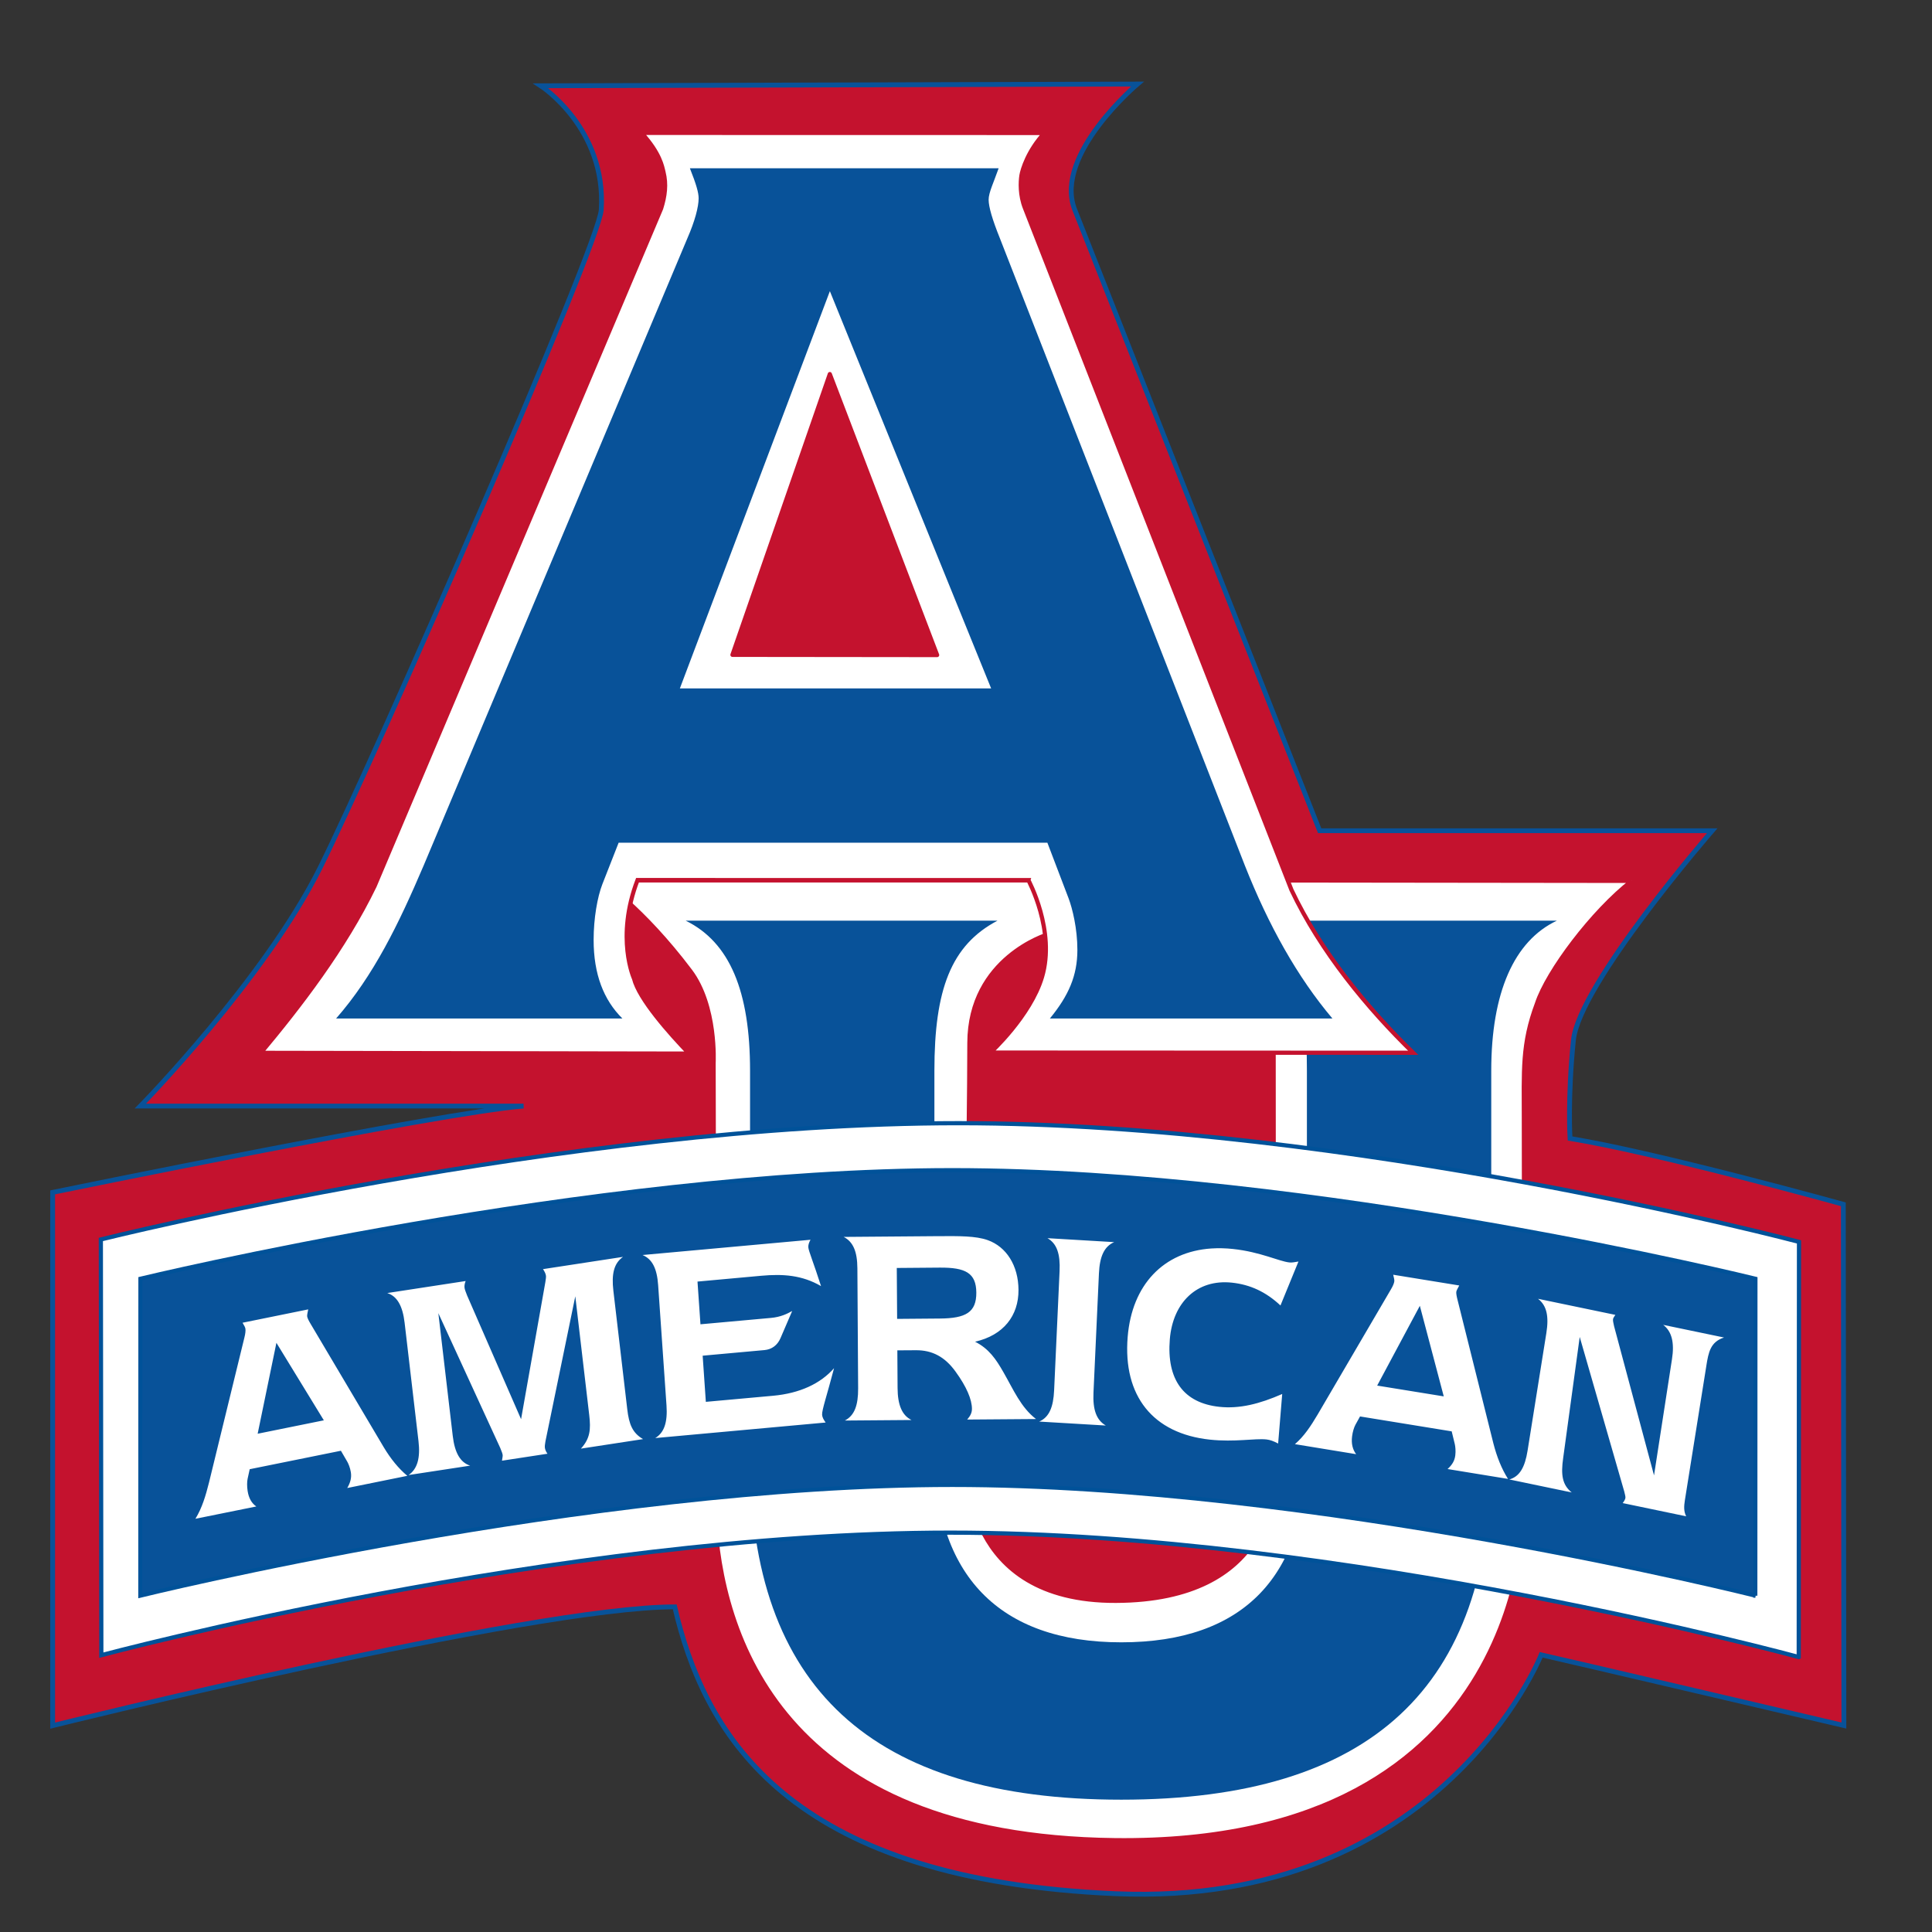<?xml version="1.0" encoding="UTF-8" standalone="no"?>
<svg width="250px" height="250px" viewBox="0 0 250 250" version="1.1" xmlns="http://www.w3.org/2000/svg" xmlns:xlink="http://www.w3.org/1999/xlink">
    <rect x="0" y="0" width="250" height="250" fill="#333333" stroke="none"/>
    <!-- Generator: Sketch 47.1 (45422) - http://www.bohemiancoding.com/sketch -->
    <title>AMER</title>
    <desc>Created with Sketch.</desc>
    <defs></defs>
    <g id="Page-1" stroke="none" stroke-width="1" fill="none" fill-rule="evenodd">
        <g id="AMER">
            <g id="American_Eagles_logo" transform="translate(4, 0)">
                <g id="Group" transform="translate(120.254, 125.827) scale(-1, 1) rotate(-180) translate(-120.254, -125.827) translate(0.062, 3.231)">
                    <g transform="translate(1.747, 1.747)" id="Shape">
                        <path d="M141.38,1.561 L64.164,1.786 C64.164,1.786 72.675,7.287 71.992,17.847 C71.695,22.437 42.819,88.482 35.634,102.936 C28.449,117.391 12.354,133.81 12.354,133.81 L61.935,133.81 C51.301,134.633 1.004,144.979 1.004,144.979 L1.004,213.983 C1.004,213.983 62.87,198.613 81.504,198.613 L81.873,200.146 C86.04,216.243 97.335,233.979 138.572,235.73 C180.592,237.515 193.619,204.818 193.619,204.818 C195.905,205.316 232.788,213.968 232.788,213.968 L232.719,146.522 C232.719,146.522 208.735,139.862 197.352,138.003 C197.352,138.003 197.024,132.854 197.788,125.301 C198.525,118.006 215.749,98.182 215.749,98.182 L164.953,98.182 L133.207,17.682 C130.621,10.619 141.38,1.561 141.38,1.561 L141.38,1.561 Z" stroke="#085299" stroke-width="0.625" fill="#C4122E" fill-rule="nonzero" transform="translate(116.896, 118.681) scale(-1, 1) rotate(-180) translate(-116.896, -118.681) "></path>
                        <path d="M129.851,125.096 C129.851,125.096 119.821,122.411 119.793,111.514 C119.754,96.12 119.422,95.295 119.616,57.201 C119.616,57.201 118.788,39.98 138.412,40.05 C158.387,40.122 158.464,54.625 158.482,56.016 C158.52,59.09 158.482,109.896 158.482,109.896 C158.482,109.896 158.17,122.018 149.051,124.989 L129.851,125.094 L129.851,125.096 Z" stroke="#C4122E" stroke-width="0.534"></path>
                        <path d="M205.351,132.692 C200.299,128.773 194.443,120.991 193.072,116.812 C191.114,111.589 191.378,108.129 191.378,101.734 L191.45,51.696 C191.45,51.696 192.824,7.905 138.426,8.56 C95.201,9.08 87.383,35.174 86.666,50.719 L86.529,109.113 C86.529,109.113 86.941,116.49 83.508,121.043 C77.287,129.291 71.994,132.758 71.994,132.758 L127.749,132.758 L129.734,125.746 C129.734,125.746 119.658,122.727 119.63,111.719 C119.591,96.168 119.252,95.334 119.45,56.853 C119.45,56.853 118.607,39.457 138.577,39.528 C158.904,39.601 158.983,54.253 159,55.656 C159.04,58.761 159,110.084 159,110.084 C159,110.084 158.684,122.329 149.403,125.331 L149.583,132.757 L205.348,132.69 L205.351,132.692 Z" fill="#FFFFFF" fill-rule="nonzero"></path>
                        <path d="M205.351,132.692 C200.299,128.773 194.443,120.991 193.072,116.812 C191.114,111.589 191.378,108.129 191.378,101.734 L191.45,51.696 C191.45,51.696 192.824,7.905 138.426,8.56 C95.201,9.08 87.383,35.174 86.666,50.719 L86.529,109.113 C86.529,109.113 86.941,116.49 83.508,121.043 C77.287,129.291 71.994,132.758 71.994,132.758 L127.749,132.758 L129.734,125.746 C129.734,125.746 119.658,122.727 119.63,111.719 C119.591,96.168 119.252,95.334 119.45,56.853 C119.45,56.853 118.607,39.457 138.577,39.528 C158.904,39.601 158.983,54.253 159,55.656 C159.04,58.761 159,110.084 159,110.084 C159,110.084 158.684,122.329 149.403,125.331 L149.583,132.757 L205.348,132.69 L205.351,132.692 Z" stroke="#C4122E" stroke-width="0.542"></path>
                        <path d="M139.284,13.798 C106.933,13.798 91.248,28.367 91.248,58.064 L91.248,108.122 C91.248,118.393 88.633,124.744 82.914,127.545 L123.271,127.545 C117.226,124.37 115.102,118.58 115.102,108.122 L115.102,59.001 C115.102,42.939 123.436,34.161 139.284,34.161 C155.134,34.161 163.304,42.751 163.304,59.001 L163.304,108.122 C163.304,117.834 161.996,123.81 155.134,127.545 L195.655,127.545 C190.1,124.931 187.158,118.207 187.158,108.122 L187.158,58.064 C187.158,28.367 171.637,13.798 139.284,13.798" fill="#085299" fill-rule="nonzero"></path>
                        <path d="M122.457,156.731 L101.59,212.394 L82.18,156.731 L122.457,156.731 Z M127.262,132.791 L76.689,132.796 C73.824,125.324 76.229,120.065 76.229,120.065 C76.879,117.404 80.855,112.944 83.365,110.341 L27.947,110.438 C32.968,116.445 38.755,123.935 42.664,132.025 L79.74,219.693 C80.244,221.306 80.446,222.809 80.042,224.423 C79.874,225.095 79.62,226.825 77.199,229.479 L129.348,229.469 C127.245,227.21 126.482,224.738 126.365,223.967 C126.235,223.114 126.163,221.429 126.811,219.776 L161.301,131.531 C165.072,123.538 171.141,116.209 177.053,110.448 L122.36,110.472 C122.36,110.472 127.513,115.198 129.022,120.237 C130.817,126.232 127.261,132.787 127.261,132.787 L127.262,132.791 Z" fill="#FFFFFF" fill-rule="nonzero"></path>
                        <path d="M122.457,156.731 L101.59,212.394 L82.18,156.731 L122.457,156.731 Z M127.262,132.791 L76.689,132.796 C73.824,125.324 76.229,120.065 76.229,120.065 C76.879,117.404 80.855,112.944 83.365,110.341 L27.947,110.438 C32.968,116.445 38.755,123.935 42.664,132.025 L79.74,219.693 C80.244,221.306 80.446,222.809 80.042,224.423 C79.874,225.095 79.62,226.825 77.199,229.479 L129.348,229.469 C127.245,227.21 126.482,224.738 126.365,223.967 C126.235,223.114 126.163,221.429 126.811,219.776 L161.301,131.531 C165.072,123.538 171.141,116.209 177.053,110.448 L122.36,110.472 C122.36,110.472 127.513,115.198 129.022,120.237 C130.817,126.232 127.261,132.787 127.261,132.787 L127.262,132.791 Z" stroke="#C4122E" stroke-width="0.542"></path>
                        <g transform="translate(4.808, 28.846)" fill-rule="nonzero">
                            <polygon fill="#FFFFFF" points="97.63 185.048 73.07 121.957 122.921 121.957 97.628 185.048"></polygon>
                            <polygon stroke="#C4122E" stroke-width="0.542" fill="#C4122E" stroke-linejoin="round" points="96.76 169.423 84.163 133.096 110.647 133.067 96.76 169.425"></polygon>
                            <path d="M117.635,128.75 L96.768,180.154 L77.358,128.75 L117.635,128.75 Z M161.795,86.037 L125.237,86.037 C127.664,88.996 128.796,91.585 128.796,94.913 C128.796,97.687 128.149,100.275 127.664,101.57 L124.914,108.781 L69.433,108.781 L67.33,103.419 C66.683,101.755 66.198,98.981 66.198,96.208 C66.198,91.77 67.492,88.442 69.918,86.038 L32.876,86.038 C37.729,91.585 40.964,98.242 44.199,105.823 L78.33,186.996 C79.301,189.215 79.786,191.064 79.786,192.173 C79.786,192.913 79.462,194.022 78.654,196.056 L118.606,196.056 C117.959,194.207 117.312,192.913 117.312,191.988 C117.312,191.064 117.798,189.4 118.768,186.996 L150.472,105.823 C153.546,98.057 157.266,91.4 161.796,86.038 L161.795,86.037 Z" fill="#085299"></path>
                            <path d="M222.135,3.413 C222.135,3.413 163.115,19.506 112.38,19.506 C61.644,19.506 2.495,3.651 2.495,3.651 L2.433,57.444 C2.433,57.444 62.664,72.491 113.399,72.491 C164.135,72.491 222.173,57.131 222.173,57.131 L222.138,3.414 L222.135,3.413 Z" stroke="#005299" stroke-width="0.542" fill="#FFFFFF"></path>
                            <path d="M216.529,11.346 C216.529,11.346 159.495,25.675 112.611,25.675 C65.728,25.675 7.534,11.346 7.534,11.346 L7.547,52.367 C7.547,52.367 65.729,66.418 112.609,66.418 C159.493,66.418 216.542,52.367 216.542,52.367 L216.527,11.346 L216.529,11.346 Z" stroke="#005299" stroke-width="0.52" fill="#085299"></path>
                            <path d="M110.822,21.306 L98.555,21.404 C99.782,22.033 100.315,23.303 100.328,25.46 L100.425,40.995 C100.438,43.192 99.958,44.515 98.705,45.164 L107.336,45.097 C106.113,44.508 105.54,43.158 105.529,40.958 L105.499,36.083 L107.91,36.068 C110.006,36.052 111.651,36.919 113.026,38.825 C114.47,40.81 115.144,42.442 115.152,43.64 C115.155,44.159 114.952,44.555 114.536,45.037 L123.445,44.97 C121.479,43.468 120.522,41.159 119.216,38.893 C118.262,37.223 117.344,35.868 115.557,34.964 C119.221,34.135 121.197,31.61 121.176,28.256 C121.157,25.1 119.604,22.677 117.187,21.818 C115.646,21.271 113.514,21.288 110.825,21.307 L110.822,21.306 Z M124.93,21.569 C126.157,22.281 126.591,23.627 126.492,25.821 L125.786,41.25 C125.687,43.444 125.141,44.736 123.856,45.299 L132.472,45.81 C131.245,45.097 130.78,43.752 130.879,41.558 L131.585,26.121 C131.685,23.927 132.268,22.643 133.554,22.079 L124.93,21.568 L124.93,21.569 Z M94.258,21.772 L72.526,23.747 C73.79,24.274 74.397,25.497 74.547,27.646 L75.628,43.211 C75.778,45.361 75.349,46.725 74.171,47.433 L96.221,45.422 C95.949,45.045 95.785,44.74 95.763,44.422 C95.721,43.825 96.396,41.879 97.31,38.39 C95.557,40.392 92.871,41.645 89.423,41.958 L80.719,42.747 L80.307,36.774 L88.315,36.047 C89.255,35.961 89.988,35.416 90.381,34.499 L91.891,30.991 C91.216,31.373 90.368,31.774 89.149,31.885 L80.022,32.711 L79.639,27.183 L87.894,26.431 C90.716,26.175 93.177,26.348 95.624,27.769 C94.682,24.809 94.013,23.227 93.979,22.75 C93.961,22.472 94.046,22.147 94.265,21.766 L94.258,21.772 Z M146.151,22.898 C139.941,23.309 135.855,27.596 135.303,34.347 C134.679,41.982 138.565,46.848 145.94,47.636 C149.175,47.981 151.741,47.45 153.272,47.613 C153.724,47.662 154.202,47.837 154.774,48.139 L155.3,41.731 C152.352,43.02 149.773,43.67 147.165,43.391 C142.538,42.897 140.331,39.857 140.757,34.648 C141.144,29.916 144.238,26.837 148.795,27.323 C151.16,27.576 153.184,28.509 155.075,30.276 L157.403,24.589 C156.942,24.661 156.58,24.748 156.231,24.709 C154.875,24.563 152.486,23.346 148.937,22.966 C147.967,22.863 147.037,22.84 146.15,22.899 L146.151,22.898 Z M70.001,23.988 L59.649,25.573 C59.864,25.902 59.999,26.167 60.032,26.444 C60.051,26.602 60.012,26.89 59.95,27.263 L56.809,44.991 L49.823,28.976 C49.625,28.482 49.517,28.174 49.493,27.977 C49.465,27.738 49.5,27.456 49.636,27.113 L39.494,28.668 C40.776,29.076 41.486,30.337 41.74,32.514 L43.536,47.831 C43.791,50.008 43.394,51.438 42.251,52.218 L50.222,51.001 C48.939,50.592 48.223,49.332 47.968,47.155 L46.105,31.274 L54.113,48.71 C54.307,49.164 54.41,49.467 54.428,49.626 C54.443,49.744 54.4,49.99 54.338,50.362 L60.227,49.461 C60.018,49.172 59.917,48.909 59.889,48.672 C59.867,48.474 59.902,48.225 59.964,47.853 L63.826,29.088 L65.628,44.443 C65.852,46.344 65.74,47.489 64.554,48.8 L72.592,47.568 C71.229,46.77 70.78,45.671 70.549,43.692 L68.753,28.367 C68.498,26.19 68.828,24.812 70,23.987 L70.001,23.988 Z M110.985,25.377 C114.304,25.352 115.703,26.06 115.718,28.615 C115.733,31.171 114.342,31.937 111.023,31.965 L105.471,32.011 L105.426,25.422 L110.985,25.377 L110.985,25.377 Z M169.662,26.294 C169.78,26.758 169.825,27 169.805,27.158 C169.776,27.394 169.621,27.776 169.354,28.217 L159.889,44.383 C158.995,45.891 158.13,47.204 156.944,48.221 L164.868,49.518 C164.413,48.919 164.224,48.16 164.342,47.211 C164.415,46.618 164.595,46.042 164.777,45.709 L165.371,44.635 L177.232,46.565 L177.631,48.203 C177.7,48.497 177.772,49.075 177.698,49.668 C177.609,50.379 177.297,50.893 176.699,51.441 L184.519,52.718 C183.694,51.413 183.068,49.859 182.618,48.09 L178.006,29.626 C177.863,29.078 177.801,28.712 177.826,28.514 C177.851,28.316 178.021,28.06 178.209,27.688 L169.668,26.298 L169.662,26.294 Z M188.404,29.411 C189.542,30.297 189.823,31.69 189.479,33.851 L187.052,49.055 C186.707,51.216 186.023,52.418 184.686,52.789 L192.761,54.471 C191.533,53.485 191.346,52.185 191.657,50.017 L193.798,34.347 L199.56,54.344 C199.668,54.773 199.734,55.027 199.71,55.185 C199.684,55.342 199.579,55.568 199.357,55.846 L207.575,57.559 C207.25,56.923 207.278,56.273 207.41,55.448 L210.151,38.283 C210.164,38.205 210.175,38.126 210.181,38.088 C210.463,36.319 210.713,34.988 212.473,34.422 L204.6,32.784 C205.71,33.624 206.078,35.078 205.734,37.239 L203.413,52.263 L198.244,32.957 C198.135,32.528 198.085,32.197 198.109,32.04 C198.129,31.923 198.229,31.738 198.41,31.492 L188.404,29.411 L188.404,29.411 Z M173.11,30.32 L176.205,42.039 L167.589,40.642 L173.11,30.32 L173.11,30.32 Z M29.267,30.782 L20.771,32.509 C21.01,32.907 21.115,33.126 21.139,33.283 C21.176,33.519 21.137,33.933 21.004,34.447 L16.429,53.182 C15.991,54.934 15.521,56.487 14.671,57.877 L22.551,56.284 C21.956,55.878 21.571,55.222 21.425,54.279 C21.333,53.688 21.342,53.074 21.425,52.694 L21.695,51.463 L33.497,49.074 L34.318,50.486 C34.463,50.74 34.692,51.264 34.783,51.853 C34.893,52.561 34.736,53.163 34.318,53.896 L42.093,52.319 C40.953,51.374 39.937,50.119 39.028,48.6 L29.604,32.704 C29.319,32.235 29.162,31.9 29.131,31.704 C29.1,31.508 29.19,31.2 29.266,30.781 L29.267,30.782 Z M25.151,35.109 L31.288,45.137 L22.724,46.873 L25.151,35.109 L25.151,35.109 Z" fill="#FFFFFF" transform="translate(113.572, 39.589) scale(-1, 1) rotate(-180) translate(-113.572, -39.589) "></path>
                        </g>
                    </g>
                </g>
            </g>
        </g>
    </g>
</svg>